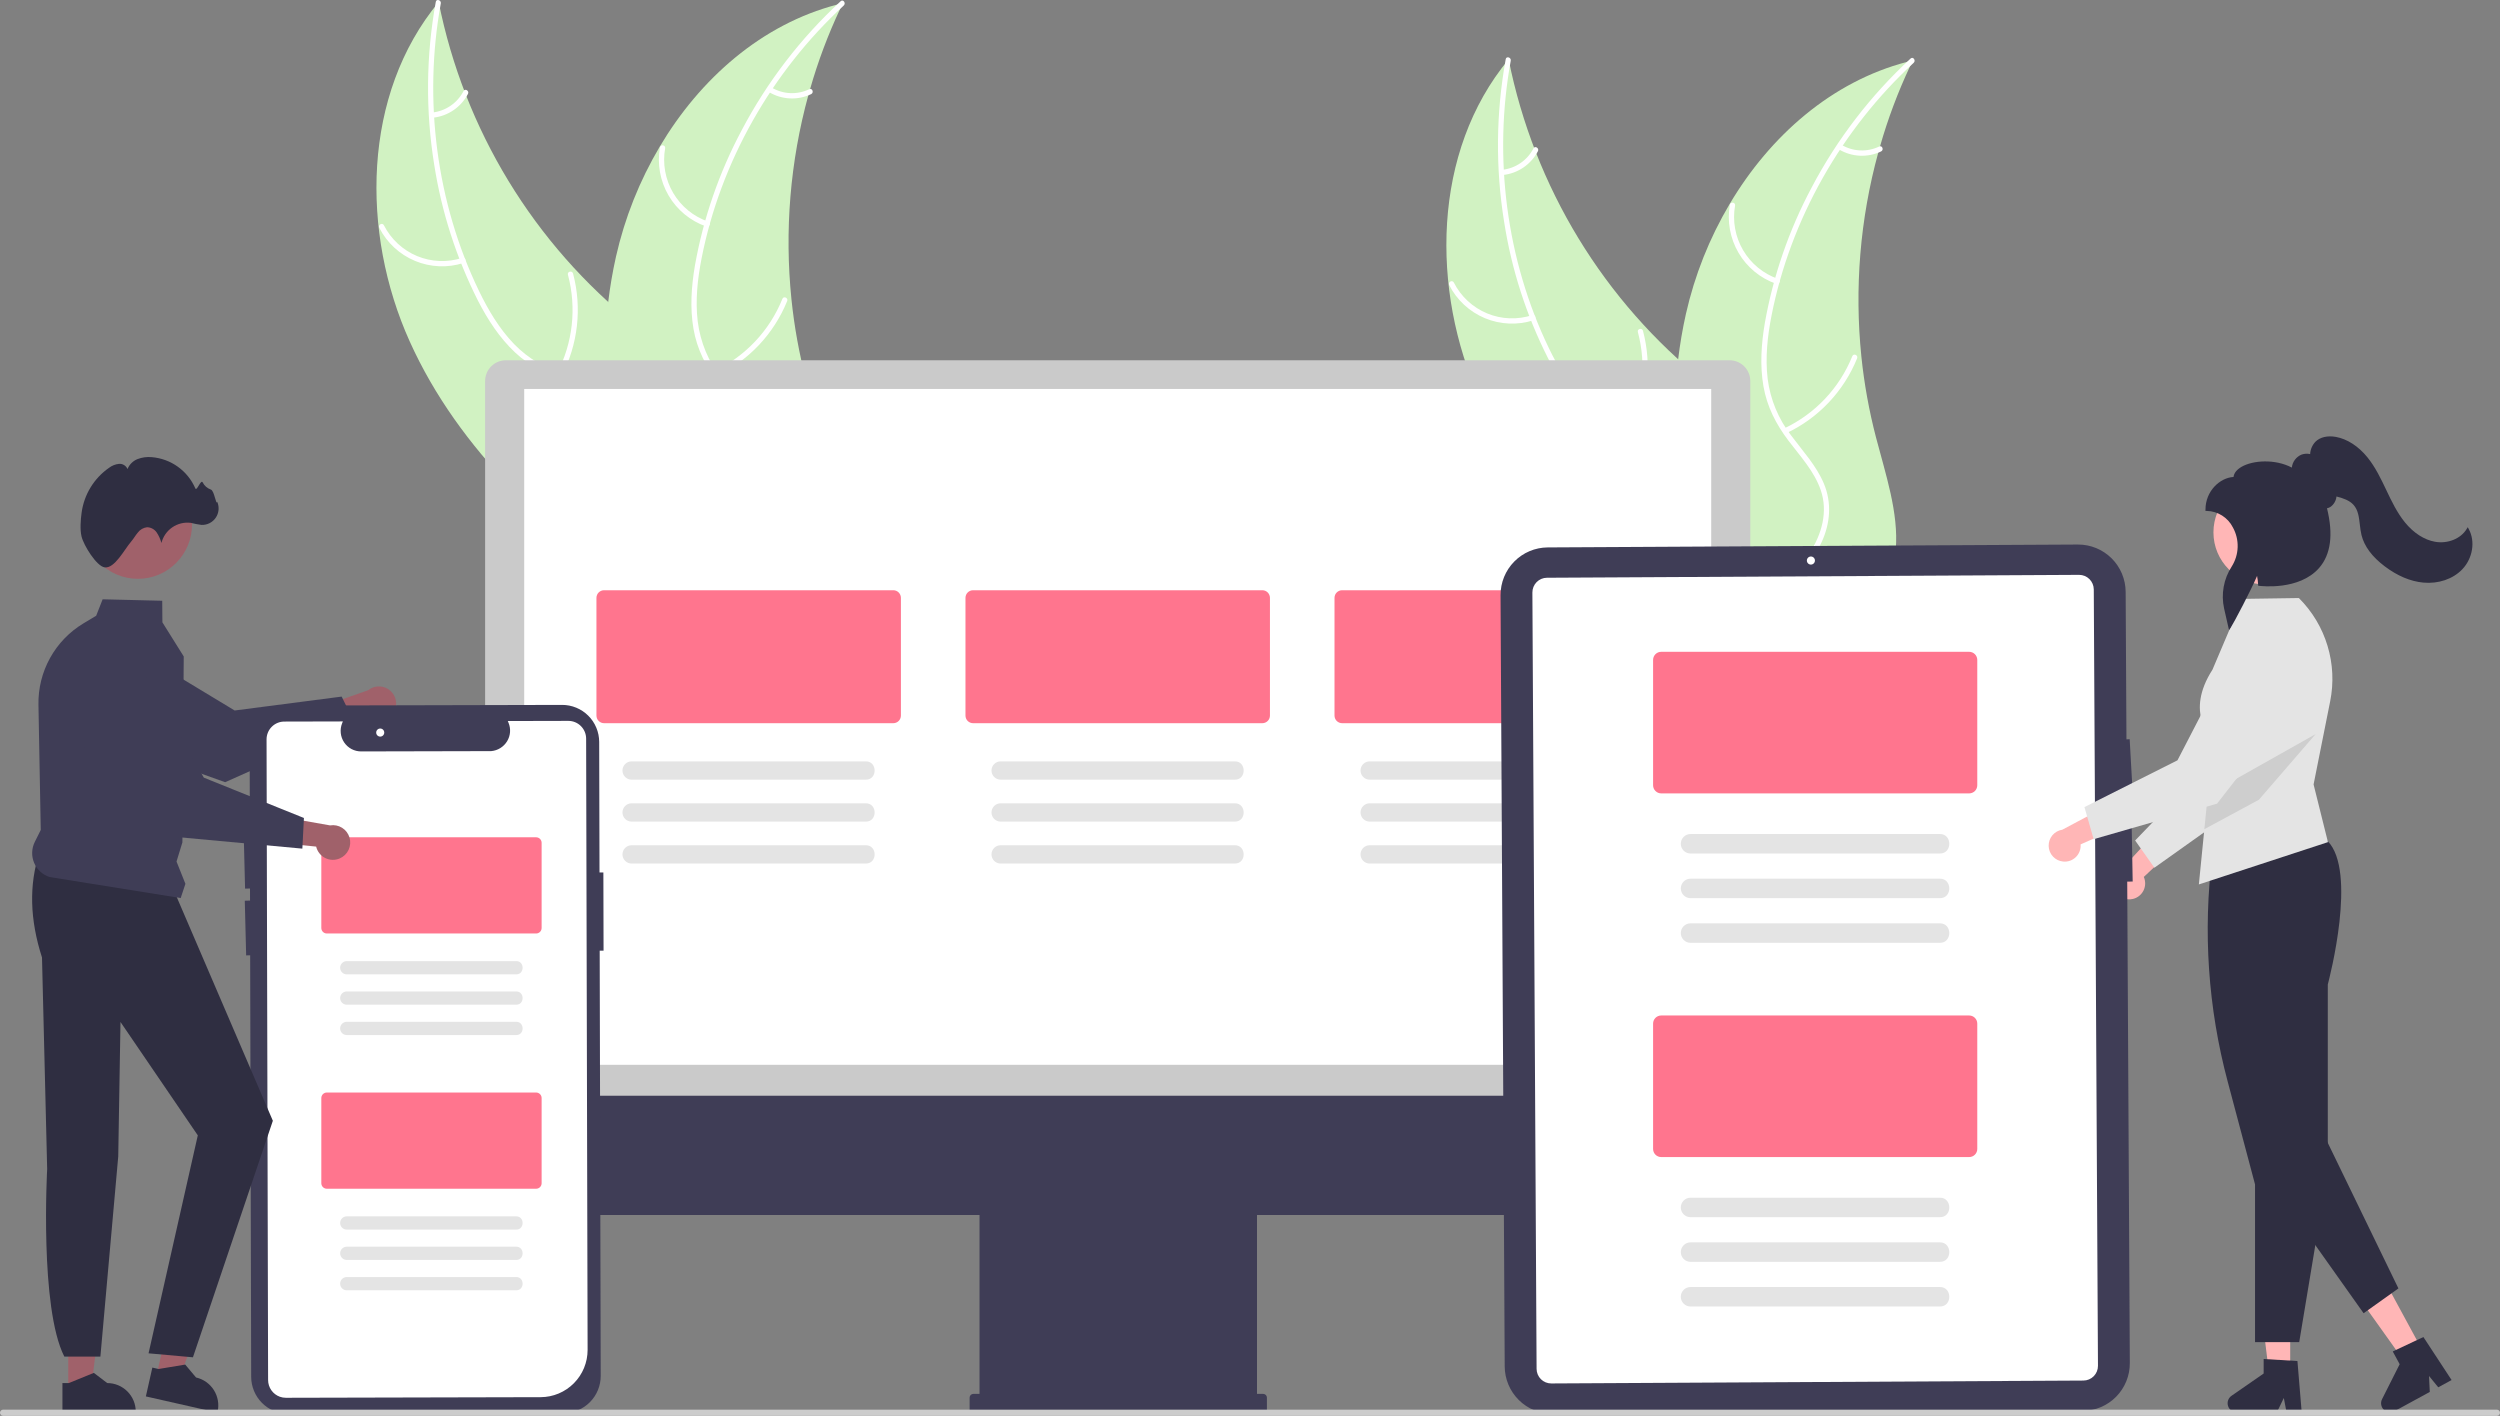 <svg width="309" height="175" viewBox="0 0 309 175" fill="none" xmlns="http://www.w3.org/2000/svg">
<rect x="0" y="0" width="309" height="175" fill="#808080" stroke="none"/>
<g clip-path="url(#clip0_9_335)">
<path d="M263.647 111.105C263.926 111.036 264.187 110.906 264.41 110.726C264.634 110.545 264.816 110.317 264.942 110.058C265.069 109.799 265.137 109.515 265.143 109.227C265.148 108.939 265.09 108.653 264.974 108.39L270.077 103.603L266.547 102.752L262.242 107.428C261.813 107.654 261.482 108.029 261.312 108.484C261.141 108.938 261.143 109.439 261.316 109.892C261.489 110.346 261.822 110.719 262.252 110.943C262.681 111.166 263.178 111.224 263.647 111.105Z" fill="#FFB6B6"/>
<path d="M266.283 107.249L263.903 103.883L272.843 94.61L274.919 79.993C275.021 79.27 275.281 78.579 275.68 77.969C276.079 77.359 276.607 76.844 277.226 76.461C277.846 76.078 278.542 75.837 279.265 75.754C279.988 75.672 280.72 75.75 281.41 75.983C282.655 76.405 283.682 77.305 284.266 78.487C284.85 79.668 284.943 81.032 284.524 82.282L279.228 98.041L266.283 107.249Z" fill="#E4E4E4"/>
<path d="M283.069 169.531H280.427L279.17 159.31L283.069 159.31L283.069 169.531Z" fill="#FFB6B6"/>
<path d="M284.49 174.562H282.615L282.281 172.787L281.423 174.562H276.451C276.213 174.562 275.981 174.486 275.789 174.344C275.597 174.203 275.455 174.003 275.384 173.775C275.313 173.547 275.317 173.302 275.394 173.076C275.472 172.85 275.62 172.655 275.816 172.519L279.787 169.768V167.974L283.963 168.224L284.49 174.562Z" fill="#2F2E41"/>
<path d="M299.369 166.835L297.048 168.101L291.073 159.726L294.498 157.857L299.369 166.835Z" fill="#FFB6B6"/>
<path d="M303.015 170.573L301.368 171.471L300.228 170.072L300.322 172.043L295.954 174.426C295.745 174.54 295.504 174.585 295.268 174.552C295.032 174.52 294.813 174.412 294.641 174.246C294.47 174.08 294.357 173.863 294.317 173.627C294.278 173.391 294.315 173.149 294.422 172.936L296.599 168.616L295.744 167.04L299.532 165.257L303.015 170.573Z" fill="#2F2E41"/>
<path d="M284.182 165.891H278.722V146.391L275.341 133.678C272.915 124.587 272.27 115.11 273.443 105.772L273.447 105.734L273.477 105.709C273.564 105.636 282.215 98.461 287.688 103.95C291.376 107.649 287.91 120.951 287.716 121.682V144.614L284.182 165.891Z" fill="#2F2E41"/>
<path d="M284.168 73.946L284.14 73.917L277.177 74.023L273.46 82.773C270.02 88.133 273.31 91.181 273.541 91.664L272.883 98.241L272.459 102.484L271.779 109.315L287.735 104.087L285.959 96.957L288.011 86.671C288.466 84.397 288.354 82.045 287.683 79.825C287.013 77.604 285.805 75.585 284.168 73.946Z" fill="#E4E4E4"/>
<path d="M280.924 146.492L292.141 162.316L296.444 159.247L287.076 139.94L280.924 146.492Z" fill="#2F2E41"/>
<path d="M280.008 72.246C283.558 72.246 286.435 69.359 286.435 65.799C286.435 62.239 283.558 59.353 280.008 59.353C276.458 59.353 273.581 62.239 273.581 65.799C273.581 69.359 276.458 72.246 280.008 72.246Z" fill="#FFB6B6"/>
<path opacity="0.1" d="M286.207 90.737L279.196 98.849L272.459 102.484L272.883 98.241L276.85 96.007L286.207 90.737Z" fill="black"/>
<path d="M275.506 77.88L274.903 75.229C274.705 74.342 274.686 73.425 274.847 72.53C275.008 71.636 275.346 70.782 275.84 70.021C276.295 69.303 276.548 68.475 276.574 67.625C276.599 66.775 276.396 65.934 275.985 65.19C275.682 64.588 275.222 64.081 274.653 63.722C274.085 63.362 273.429 63.165 272.758 63.151H272.597V62.99C272.597 60.678 274.393 59.047 276.063 58.953C276.124 58.472 276.464 58.041 277.055 57.699C278.469 56.881 281.203 56.704 283.269 57.794C283.307 57.441 283.439 57.106 283.652 56.823C283.865 56.54 284.15 56.32 284.477 56.187C284.817 56.068 285.182 56.047 285.533 56.126C285.563 55.546 285.802 54.998 286.205 54.581C286.775 54.027 287.69 53.816 288.715 54.002C290.122 54.258 291.51 55.158 292.622 56.535C293.607 57.756 294.292 59.195 294.954 60.587C295.604 61.955 296.277 63.37 297.253 64.569C298.321 65.881 299.645 66.732 300.981 66.963C302.539 67.234 304.137 66.591 304.869 65.4L305.014 65.163L305.146 65.407C305.968 66.922 305.632 69.003 304.347 70.356C303.194 71.569 301.385 72.187 299.51 72.008C297.922 71.856 296.32 71.18 294.749 69.996C293.189 68.821 292.224 67.522 291.881 66.135C291.785 65.706 291.716 65.272 291.675 64.834C291.569 63.917 291.469 63.051 290.906 62.413C290.401 61.84 289.618 61.591 288.925 61.404L288.788 61.367C288.763 61.625 288.683 61.875 288.552 62.099C288.421 62.323 288.243 62.515 288.03 62.663C287.902 62.74 287.762 62.794 287.616 62.823C288.42 66.07 288.09 68.555 286.632 70.212C284.172 73.01 279.445 72.435 279.244 72.409L279.111 72.392L279.105 72.257C279.087 71.897 279.043 71.538 278.973 71.183C278.296 72.82 276.018 77.146 275.714 77.582L275.506 77.88Z" fill="#2F2E41"/>
<path d="M48.526 88.288C48.339 88.536 48.099 88.74 47.824 88.884C47.549 89.029 47.246 89.112 46.935 89.127C46.625 89.141 46.316 89.088 46.028 88.969C45.741 88.851 45.483 88.671 45.273 88.442L38.351 91.461L39.025 87.586L45.495 85.313C45.902 84.984 46.416 84.816 46.938 84.841C47.46 84.867 47.955 85.083 48.328 85.45C48.702 85.817 48.929 86.308 48.965 86.831C49.002 87.354 48.846 87.873 48.526 88.288Z" fill="#A0616A"/>
<path d="M43.907 89.498L27.829 96.68L27.795 96.668L9.47 90.119C8.105 89.404 7.065 88.192 6.562 86.732C6.058 85.272 6.131 83.675 6.764 82.267C7.114 81.489 7.625 80.794 8.263 80.228C8.901 79.663 9.651 79.239 10.464 78.985C11.277 78.731 12.134 78.653 12.979 78.755C13.825 78.858 14.639 79.138 15.368 79.579L29.005 87.817L42.228 86.099L43.907 89.498Z" fill="#3F3D56"/>
<path d="M50.643 42.208C44.565 28.724 44.789 11.634 54.222 0.256C57.378 16.033 65.996 30.182 78.552 40.2C83.409 44.046 89.21 47.816 90.536 53.878C91.362 57.649 90.192 61.639 88.169 64.924C86.146 68.21 83.326 70.912 80.538 73.576L80.225 74.487C68.095 66.064 56.721 55.691 50.643 42.208Z" fill="#D1F2C2"/>
<path d="M54.484 0.421C52.314 12.342 53.926 25.037 59.203 35.96C60.344 38.321 61.706 40.617 63.529 42.516C65.321 44.354 67.571 45.677 70.045 46.347C72.339 47.019 74.763 47.44 76.855 48.659C79.059 49.944 80.427 52.101 80.96 54.574C81.612 57.6 81.142 60.681 80.577 63.677C79.949 67.004 79.245 70.45 80.154 73.795C80.264 74.2 79.631 74.347 79.521 73.943C77.94 68.124 81.014 62.385 80.585 56.535C80.384 53.805 79.362 51.119 77.028 49.538C74.987 48.154 72.488 47.718 70.159 47.058C67.714 46.365 65.518 45.307 63.649 43.55C61.737 41.754 60.283 39.507 59.087 37.185C56.414 31.9 54.587 26.226 53.671 20.371C52.589 13.695 52.654 6.882 53.863 0.228C53.938 -0.184 54.559 0.012 54.484 0.421Z" fill="white"/>
<path d="M57.301 32.5C55.332 33.133 53.203 33.043 51.294 32.247C49.384 31.451 47.819 30 46.878 28.153C46.689 27.779 47.26 27.466 47.45 27.841C48.323 29.562 49.781 30.914 51.56 31.652C53.339 32.389 55.323 32.465 57.153 31.865C57.551 31.735 57.697 32.371 57.301 32.5Z" fill="white"/>
<path d="M68.837 46.16C70.805 42.408 71.29 38.05 70.196 33.956C70.088 33.55 70.721 33.402 70.829 33.807C71.96 38.071 71.445 42.605 69.389 46.505C69.193 46.876 68.642 46.53 68.837 46.16Z" fill="white"/>
<path d="M53.425 13.907C54.238 13.821 55.017 13.534 55.692 13.072C56.367 12.61 56.917 11.987 57.292 11.259C57.484 10.885 58.035 11.232 57.844 11.603C57.426 12.405 56.818 13.093 56.073 13.605C55.329 14.117 54.47 14.439 53.573 14.542C53.489 14.559 53.403 14.543 53.33 14.498C53.257 14.452 53.205 14.381 53.183 14.298C53.163 14.214 53.178 14.126 53.224 14.052C53.269 13.979 53.342 13.927 53.425 13.907Z" fill="white"/>
<path d="M104.176 0.388C104.064 0.625 103.951 0.862 103.84 1.104C102.339 4.296 101.098 7.606 100.131 10.999C100.052 11.261 99.976 11.527 99.905 11.789C97.661 19.991 96.956 28.539 97.824 36.999C98.172 40.365 98.775 43.7 99.628 46.974C100.807 51.496 102.443 56.304 102.073 60.82C102.04 61.291 101.978 61.76 101.887 62.224L81.359 74.799C81.298 74.804 81.239 74.814 81.178 74.819L80.381 75.359C80.326 75.193 80.271 75.02 80.216 74.854C80.183 74.758 80.155 74.659 80.122 74.563C80.102 74.499 80.081 74.433 80.059 74.376C80.052 74.354 80.046 74.333 80.042 74.316C80.02 74.258 80.005 74.203 79.986 74.15C79.68 73.183 79.38 72.212 79.087 71.237C79.084 71.233 79.084 71.233 79.086 71.225C76.868 63.793 75.25 56.109 74.846 48.424C74.833 48.193 74.818 47.957 74.816 47.72C74.653 44.255 74.772 40.782 75.173 37.336C75.399 35.45 75.72 33.577 76.134 31.723C77.215 26.936 79.039 22.349 81.541 18.13C86.529 9.721 94.144 3.006 103.463 0.568C103.701 0.505 103.935 0.446 104.176 0.388Z" fill="#D1F2C2"/>
<path d="M104.289 0.678C95.399 8.886 89.066 19.995 86.722 31.903C86.215 34.477 85.925 37.133 86.241 39.75C86.568 42.299 87.57 44.714 89.143 46.743C90.572 48.665 92.255 50.465 93.192 52.701C94.181 55.059 93.979 57.607 92.919 59.903C91.624 62.713 89.398 64.888 87.148 66.94C84.65 69.217 82.019 71.543 80.737 74.763C80.582 75.153 79.988 74.888 80.143 74.499C82.373 68.898 88.273 66.172 91.442 61.242C92.921 58.941 93.717 56.179 92.803 53.507C92.004 51.171 90.27 49.313 88.807 47.38C87.271 45.35 86.153 43.179 85.715 40.648C85.267 38.06 85.455 35.387 85.894 32.811C86.933 26.977 88.88 21.343 91.663 16.116C94.808 10.132 98.949 4.732 103.909 0.149C104.216 -0.135 104.595 0.396 104.289 0.678Z" fill="white"/>
<path d="M87.28 27.992C85.328 27.308 83.682 25.951 82.635 24.162C81.589 22.374 81.211 20.27 81.568 18.228C81.641 17.815 82.285 17.91 82.211 18.324C81.875 20.225 82.228 22.184 83.206 23.848C84.183 25.512 85.722 26.77 87.543 27.396C87.939 27.532 87.674 28.128 87.28 27.992Z" fill="white"/>
<path d="M88.291 45.865C92.114 44.057 95.118 40.871 96.703 36.941C96.859 36.551 97.454 36.816 97.297 37.205C95.64 41.291 92.508 44.601 88.525 46.473C88.145 46.651 87.913 46.042 88.291 45.865Z" fill="white"/>
<path d="M95.348 10.806C96.048 11.228 96.842 11.47 97.659 11.508C98.475 11.547 99.288 11.381 100.025 11.027C100.402 10.844 100.634 11.453 100.259 11.635C99.443 12.023 98.545 12.205 97.643 12.164C96.741 12.123 95.863 11.862 95.085 11.402C95.008 11.365 94.948 11.3 94.917 11.22C94.886 11.14 94.887 11.052 94.919 10.972C94.954 10.893 95.019 10.832 95.099 10.801C95.18 10.77 95.269 10.771 95.348 10.806Z" fill="white"/>
<path d="M182.887 49.29C176.809 35.807 177.033 18.716 186.466 7.338C189.622 23.115 198.24 37.264 210.797 47.282C215.653 51.128 221.454 54.898 222.78 60.96C223.606 64.731 222.436 68.721 220.413 72.006C218.39 75.292 215.57 77.994 212.782 80.658L212.469 81.569C200.339 73.146 188.965 62.773 182.887 49.29Z" fill="#D1F2C2"/>
<path d="M186.729 7.503C184.558 19.425 186.17 32.119 191.447 43.042C192.588 45.403 193.95 47.699 195.774 49.598C197.565 51.436 199.815 52.759 202.289 53.429C204.583 54.101 207.008 54.522 209.099 55.741C211.303 57.027 212.672 59.183 213.204 61.657C213.857 64.683 213.386 67.763 212.821 70.76C212.193 74.087 211.489 77.532 212.398 80.877C212.508 81.282 211.875 81.43 211.765 81.025C210.184 75.206 213.258 69.467 212.829 63.617C212.628 60.887 211.606 58.201 209.272 56.62C207.231 55.237 204.732 54.801 202.403 54.141C199.958 53.447 197.762 52.389 195.893 50.633C193.981 48.836 192.527 46.589 191.331 44.267C188.658 38.982 186.83 33.308 185.915 27.453C184.833 20.777 184.898 13.964 186.107 7.31C186.182 6.899 186.803 7.094 186.729 7.503Z" fill="white"/>
<path d="M189.545 39.582C187.576 40.215 185.447 40.125 183.537 39.329C181.628 38.533 180.063 37.082 179.122 35.235C178.933 34.861 179.504 34.549 179.694 34.923C180.567 36.645 182.024 37.996 183.804 38.734C185.583 39.472 187.567 39.547 189.397 38.947C189.795 38.817 189.941 39.453 189.545 39.582Z" fill="white"/>
<path d="M201.081 53.242C203.049 49.49 203.534 45.133 202.44 41.038C202.331 40.632 202.965 40.484 203.073 40.89C204.204 45.153 203.689 49.687 201.633 53.587C201.437 53.958 200.886 53.612 201.081 53.242Z" fill="white"/>
<path d="M185.669 20.989C186.482 20.903 187.261 20.616 187.936 20.154C188.611 19.692 189.161 19.069 189.536 18.341C189.728 17.967 190.279 18.314 190.088 18.685C189.67 19.488 189.062 20.175 188.317 20.687C187.573 21.2 186.714 21.521 185.817 21.624C185.733 21.641 185.646 21.625 185.574 21.58C185.501 21.534 185.449 21.463 185.427 21.381C185.407 21.296 185.422 21.208 185.468 21.135C185.513 21.061 185.585 21.009 185.669 20.989Z" fill="white"/>
<path d="M236.42 7.47C236.307 7.707 236.195 7.944 236.084 8.186C234.583 11.378 233.342 14.688 232.375 18.081C232.296 18.343 232.22 18.609 232.149 18.872C229.905 27.073 229.199 35.621 230.067 44.081C230.416 47.447 231.019 50.782 231.872 54.056C233.05 58.578 234.687 63.387 234.317 67.902C234.284 68.373 234.222 68.842 234.131 69.306L213.602 81.881C213.541 81.886 213.483 81.896 213.422 81.901L212.625 82.441C212.569 82.275 212.515 82.102 212.459 81.936C212.427 81.84 212.399 81.742 212.366 81.646C212.345 81.581 212.325 81.516 212.303 81.458C212.296 81.437 212.29 81.415 212.286 81.398C212.264 81.341 212.249 81.285 212.23 81.232C211.924 80.265 211.624 79.294 211.331 78.32C211.328 78.315 211.328 78.315 211.329 78.307C209.112 70.875 207.493 63.191 207.089 55.506C207.077 55.275 207.062 55.039 207.059 54.802C206.896 51.337 207.016 47.864 207.417 44.418C207.643 42.532 207.964 40.659 208.378 38.805C209.459 34.018 211.283 29.431 213.785 25.212C218.773 16.804 226.388 10.088 235.707 7.65C235.945 7.587 236.179 7.528 236.42 7.47Z" fill="#D1F2C2"/>
<path d="M236.533 7.76C227.643 15.968 221.31 27.078 218.966 38.985C218.459 41.559 218.169 44.215 218.484 46.832C218.812 49.382 219.814 51.796 221.387 53.826C222.815 55.747 224.498 57.547 225.436 59.783C226.425 62.141 226.223 64.689 225.163 66.985C223.867 69.795 221.642 71.971 219.392 74.022C216.894 76.3 214.263 78.626 212.981 81.845C212.826 82.235 212.232 81.97 212.387 81.581C214.617 75.98 220.517 73.254 223.686 68.324C225.165 66.023 225.961 63.261 225.047 60.589C224.248 58.253 222.514 56.395 221.051 54.462C219.515 52.432 218.397 50.261 217.959 47.73C217.511 45.142 217.699 42.469 218.138 39.893C219.177 34.059 221.123 28.425 223.907 23.198C227.051 17.214 231.193 11.814 236.153 7.231C236.46 6.948 236.838 7.478 236.533 7.76Z" fill="white"/>
<path d="M219.524 35.074C217.572 34.391 215.926 33.033 214.88 31.245C213.833 29.456 213.455 27.352 213.812 25.31C213.886 24.897 214.529 24.992 214.455 25.406C214.119 27.307 214.472 29.267 215.45 30.93C216.427 32.594 217.966 33.852 219.788 34.478C220.183 34.614 219.918 35.21 219.524 35.074Z" fill="white"/>
<path d="M220.535 52.947C224.358 51.139 227.362 47.953 228.946 44.023C229.103 43.633 229.698 43.898 229.541 44.287C227.884 48.373 224.752 51.683 220.769 53.555C220.389 53.733 220.157 53.124 220.535 52.947Z" fill="white"/>
<path d="M227.592 17.888C228.292 18.311 229.086 18.552 229.902 18.59C230.719 18.629 231.532 18.463 232.269 18.109C232.646 17.926 232.878 18.536 232.503 18.717C231.687 19.105 230.789 19.287 229.887 19.246C228.985 19.206 228.106 18.944 227.328 18.485C227.252 18.447 227.192 18.382 227.161 18.302C227.13 18.222 227.131 18.134 227.163 18.054C227.198 17.976 227.263 17.914 227.343 17.883C227.423 17.852 227.513 17.854 227.592 17.888Z" fill="white"/>
<path d="M59.961 137.889H216.336V47.093C216.336 46.413 216.066 45.761 215.586 45.28C215.107 44.799 214.456 44.528 213.778 44.528H62.52C61.841 44.528 61.191 44.799 60.711 45.28C60.231 45.761 59.962 46.413 59.961 47.093V137.889Z" fill="#CACACA"/>
<path d="M211.505 48.076H64.793V131.61H211.505V48.076Z" fill="white"/>
<path d="M59.825 135.432V146.637C59.825 147.101 59.916 147.561 60.093 147.99C60.271 148.419 60.53 148.809 60.858 149.138C61.185 149.466 61.574 149.727 62.002 149.904C62.43 150.082 62.889 150.174 63.352 150.174H121.069V172.285H120.302C120.242 172.285 120.182 172.297 120.127 172.32C120.071 172.344 120.02 172.377 119.978 172.42C119.935 172.463 119.902 172.513 119.879 172.569C119.856 172.625 119.844 172.685 119.844 172.745V174.283C119.844 174.343 119.856 174.403 119.879 174.459C119.902 174.514 119.935 174.565 119.978 174.608C120.02 174.65 120.071 174.684 120.127 174.707C120.182 174.73 120.242 174.742 120.302 174.742H156.132C156.192 174.742 156.252 174.73 156.307 174.707C156.363 174.684 156.413 174.65 156.456 174.608C156.498 174.565 156.532 174.514 156.555 174.459C156.578 174.403 156.59 174.343 156.59 174.283V172.745C156.59 172.685 156.578 172.625 156.555 172.569C156.532 172.513 156.498 172.463 156.456 172.42C156.413 172.377 156.363 172.344 156.307 172.32C156.252 172.297 156.192 172.285 156.132 172.285H155.365V150.174H213.082C213.545 150.174 214.004 150.082 214.432 149.904C214.86 149.727 215.248 149.466 215.576 149.138C215.903 148.809 216.163 148.419 216.34 147.99C216.518 147.561 216.609 147.101 216.609 146.637V135.432L59.825 135.432Z" fill="#3F3D56"/>
<path d="M110.413 89.387H74.66C74.411 89.387 74.172 89.287 73.996 89.111C73.82 88.934 73.721 88.695 73.72 88.445V73.895C73.721 73.646 73.82 73.406 73.996 73.229C74.172 73.053 74.411 72.953 74.66 72.953H110.413C110.662 72.953 110.901 73.053 111.077 73.229C111.253 73.406 111.352 73.646 111.353 73.895V88.445C111.352 88.695 111.253 88.934 111.077 89.111C110.901 89.287 110.662 89.387 110.413 89.387Z" fill="#FF758E"/>
<path d="M107.009 96.367H78.064C77.765 96.367 77.478 96.247 77.267 96.035C77.056 95.823 76.937 95.535 76.937 95.236C76.937 94.936 77.056 94.648 77.267 94.436C77.478 94.224 77.765 94.105 78.064 94.105H107.009C108.463 94.084 108.477 96.387 107.009 96.367Z" fill="#E4E4E4"/>
<path d="M107.009 101.55H78.064C77.765 101.55 77.478 101.431 77.267 101.219C77.056 101.007 76.937 100.719 76.937 100.419C76.937 100.119 77.056 99.832 77.267 99.62C77.478 99.407 77.765 99.288 78.064 99.288H107.009C108.463 99.268 108.477 101.571 107.009 101.55Z" fill="#E4E4E4"/>
<path d="M107.009 106.734H78.064C77.765 106.734 77.478 106.615 77.267 106.403C77.056 106.19 76.937 105.903 76.937 105.603C76.937 105.303 77.056 105.015 77.267 104.803C77.478 104.591 77.765 104.472 78.064 104.472H107.009C108.463 104.451 108.477 106.754 107.009 106.734Z" fill="#E4E4E4"/>
<path d="M156.025 89.387H120.272C120.023 89.387 119.784 89.287 119.608 89.111C119.432 88.934 119.333 88.695 119.333 88.445V73.895C119.333 73.646 119.432 73.406 119.608 73.229C119.784 73.053 120.023 72.953 120.272 72.953H156.025C156.274 72.953 156.513 73.053 156.689 73.229C156.865 73.406 156.965 73.646 156.965 73.895V88.445C156.965 88.695 156.865 88.934 156.689 89.111C156.513 89.287 156.274 89.387 156.025 89.387Z" fill="#FF758E"/>
<path d="M152.621 96.367H123.677C123.378 96.367 123.091 96.247 122.879 96.035C122.668 95.823 122.549 95.535 122.549 95.236C122.549 94.936 122.668 94.648 122.879 94.436C123.091 94.224 123.378 94.105 123.677 94.105H152.621C154.075 94.084 154.09 96.387 152.621 96.367Z" fill="#E4E4E4"/>
<path d="M152.621 101.55H123.677C123.378 101.55 123.091 101.431 122.879 101.219C122.668 101.007 122.549 100.719 122.549 100.419C122.549 100.119 122.668 99.832 122.879 99.62C123.091 99.407 123.378 99.288 123.677 99.288H152.621C154.075 99.268 154.09 101.571 152.621 101.55Z" fill="#E4E4E4"/>
<path d="M152.621 106.734H123.677C123.378 106.734 123.091 106.615 122.879 106.403C122.668 106.19 122.549 105.903 122.549 105.603C122.549 105.303 122.668 105.015 122.879 104.803C123.091 104.591 123.378 104.472 123.677 104.472H152.621C154.075 104.451 154.09 106.754 152.621 106.734Z" fill="#E4E4E4"/>
<path d="M201.637 89.387H165.885C165.635 89.387 165.397 89.287 165.22 89.111C165.044 88.934 164.945 88.695 164.945 88.445V73.895C164.945 73.646 165.044 73.406 165.22 73.229C165.397 73.053 165.635 72.953 165.885 72.953H201.637C201.887 72.953 202.125 73.053 202.302 73.229C202.478 73.406 202.577 73.646 202.577 73.895V88.445C202.577 88.695 202.478 88.934 202.302 89.111C202.125 89.287 201.887 89.387 201.637 89.387Z" fill="#FF758E"/>
<path d="M198.233 96.367H169.289C168.99 96.367 168.703 96.247 168.492 96.035C168.28 95.823 168.161 95.535 168.161 95.236C168.161 94.936 168.28 94.648 168.492 94.436C168.703 94.224 168.99 94.105 169.289 94.105H198.233C199.687 94.084 199.702 96.387 198.233 96.367Z" fill="#E4E4E4"/>
<path d="M198.233 101.55H169.289C168.99 101.55 168.704 101.43 168.493 101.218C168.282 101.006 168.163 100.719 168.163 100.419C168.163 100.12 168.282 99.832 168.493 99.62C168.704 99.408 168.99 99.289 169.289 99.288H198.233C199.687 99.268 199.702 101.571 198.233 101.55Z" fill="#E4E4E4"/>
<path d="M198.233 106.734H169.289C168.99 106.734 168.703 106.615 168.492 106.403C168.28 106.19 168.161 105.903 168.161 105.603C168.161 105.303 168.28 105.015 168.492 104.803C168.703 104.591 168.99 104.472 169.289 104.472H198.233C199.687 104.451 199.702 106.754 198.233 106.734Z" fill="#E4E4E4"/>
<path d="M262.731 73.149L262.829 91.386L263.227 91.363L263.606 98.115L262.866 98.155L262.887 102.211L263.479 102.2L263.599 108.957L262.925 108.969L263.246 168.477C263.253 170.035 262.643 171.533 261.55 172.64C260.458 173.748 258.972 174.376 257.418 174.386L191.874 174.742C190.32 174.749 188.827 174.138 187.723 173.042C186.618 171.946 185.992 170.456 185.982 168.898L185.468 73.57C185.461 72.012 186.07 70.514 187.163 69.406C188.256 68.299 189.742 67.671 191.295 67.661L256.839 67.305C258.393 67.298 259.885 67.91 260.99 69.005C262.094 70.101 262.72 71.591 262.731 73.149Z" fill="#3F3D56"/>
<path d="M257.513 170.637L191.738 170.995C191.259 170.997 190.799 170.808 190.459 170.471C190.118 170.133 189.925 169.673 189.922 169.193L189.403 73.232C189.401 72.751 189.589 72.29 189.926 71.948C190.263 71.607 190.721 71.413 191.2 71.41L256.975 71.052C257.453 71.05 257.914 71.239 258.254 71.577C258.594 71.915 258.787 72.374 258.791 72.854L259.309 168.816C259.311 169.296 259.124 169.757 258.787 170.099C258.45 170.44 257.992 170.634 257.513 170.637Z" fill="white"/>
<path d="M223.827 69.783C224.103 69.783 224.326 69.559 224.326 69.283C224.326 69.007 224.103 68.783 223.827 68.783C223.552 68.783 223.329 69.007 223.329 69.283C223.329 69.559 223.552 69.783 223.827 69.783Z" fill="white"/>
<path d="M243.391 98.063H205.322C205.057 98.062 204.803 97.956 204.615 97.768C204.427 97.58 204.322 97.325 204.322 97.059V81.568C204.322 81.302 204.427 81.046 204.615 80.858C204.803 80.67 205.057 80.564 205.322 80.564H243.391C243.656 80.564 243.91 80.67 244.098 80.858C244.285 81.046 244.391 81.302 244.391 81.568V97.059C244.391 97.325 244.285 97.58 244.098 97.768C243.91 97.956 243.656 98.062 243.391 98.063Z" fill="#FF758E"/>
<path d="M239.766 105.494H208.947C208.629 105.494 208.323 105.367 208.098 105.141C207.873 104.915 207.746 104.609 207.746 104.29C207.746 103.97 207.873 103.664 208.098 103.438C208.323 103.212 208.629 103.085 208.947 103.085H239.766C241.314 103.064 241.33 105.516 239.766 105.494Z" fill="#E4E4E4"/>
<path d="M239.766 111.013H208.947C208.629 111.013 208.324 110.886 208.099 110.66C207.875 110.434 207.748 110.128 207.748 109.809C207.748 109.49 207.875 109.184 208.099 108.958C208.324 108.732 208.629 108.605 208.947 108.605H239.766C241.314 108.583 241.33 111.035 239.766 111.013Z" fill="#E4E4E4"/>
<path d="M239.766 116.533H208.947C208.629 116.533 208.323 116.406 208.098 116.18C207.873 115.954 207.746 115.648 207.746 115.328C207.746 115.009 207.873 114.703 208.098 114.477C208.323 114.251 208.629 114.124 208.947 114.124H239.766C241.314 114.102 241.33 116.554 239.766 116.533Z" fill="#E4E4E4"/>
<path d="M243.391 143.013H205.322C205.057 143.013 204.803 142.907 204.615 142.719C204.427 142.531 204.322 142.276 204.322 142.01V126.518C204.322 126.252 204.427 125.997 204.615 125.809C204.803 125.621 205.057 125.515 205.322 125.515H243.391C243.656 125.515 243.91 125.621 244.098 125.809C244.285 125.997 244.391 126.252 244.391 126.518V142.01C244.391 142.276 244.285 142.531 244.098 142.719C243.91 142.907 243.656 143.013 243.391 143.013Z" fill="#FF758E"/>
<path d="M239.766 150.444H208.947C208.629 150.444 208.323 150.318 208.098 150.092C207.873 149.866 207.746 149.56 207.746 149.24C207.746 148.921 207.873 148.615 208.098 148.389C208.323 148.163 208.629 148.036 208.947 148.036H239.766C241.314 148.014 241.33 150.466 239.766 150.444Z" fill="#E4E4E4"/>
<path d="M239.766 155.964H208.947C208.629 155.963 208.324 155.836 208.099 155.61C207.875 155.385 207.748 155.079 207.748 154.76C207.748 154.44 207.875 154.135 208.099 153.909C208.324 153.683 208.629 153.556 208.947 153.555H239.766C241.314 153.534 241.33 155.986 239.766 155.964Z" fill="#E4E4E4"/>
<path d="M239.766 161.483H208.947C208.629 161.483 208.323 161.356 208.098 161.13C207.873 160.905 207.746 160.598 207.746 160.279C207.746 159.96 207.873 159.653 208.098 159.427C208.323 159.202 208.629 159.075 208.947 159.075H239.766C241.314 159.053 241.33 161.505 239.766 161.483Z" fill="#E4E4E4"/>
<path d="M74.249 170.06L74.122 117.506L74.6 117.504L74.577 107.839L74.099 107.84L74.06 91.704C74.058 91.101 73.939 90.505 73.707 89.949C73.476 89.392 73.138 88.887 72.712 88.462C72.286 88.037 71.781 87.7 71.225 87.471C70.669 87.242 70.074 87.124 69.473 87.126L35.422 87.208C34.821 87.21 34.226 87.33 33.671 87.562C33.117 87.794 32.613 88.133 32.189 88.56C31.765 88.987 31.429 89.494 31.201 90.052C30.972 90.609 30.855 91.206 30.857 91.808L30.884 103.059L30.123 103.078L30.291 109.836L30.9 109.821L30.904 111.312L30.256 111.329L30.424 118.087L30.92 118.074L31.046 170.164C31.046 170.767 31.165 171.364 31.396 171.921C31.627 172.478 31.965 172.983 32.391 173.409C32.817 173.834 33.323 174.171 33.879 174.4C34.435 174.628 35.031 174.745 35.632 174.742L69.684 174.66C70.897 174.656 72.059 174.169 72.915 173.306C73.77 172.444 74.25 171.276 74.249 170.06Z" fill="#3F3D56"/>
<path d="M34.591 172.639C34.166 172.486 33.799 172.206 33.539 171.836C33.279 171.466 33.138 171.025 33.137 170.573L32.946 91.39C32.945 90.807 33.174 90.247 33.585 89.834C33.995 89.42 34.552 89.187 35.133 89.186L42.378 89.168L42.289 89.39C42.133 89.775 42.074 90.193 42.118 90.606C42.161 91.02 42.305 91.416 42.537 91.761C42.769 92.105 43.082 92.387 43.448 92.582C43.814 92.776 44.223 92.877 44.637 92.876L60.716 92.838C61.116 92.802 61.503 92.674 61.844 92.461C62.185 92.248 62.472 91.958 62.681 91.614C62.886 91.276 63.01 90.893 63.04 90.498C63.07 90.103 63.007 89.706 62.855 89.34L62.764 89.119L70.248 89.101C70.83 89.1 71.387 89.331 71.799 89.742C72.212 90.153 72.444 90.712 72.446 91.294L72.628 166.841C72.63 168.388 72.02 169.873 70.932 170.969C69.844 172.066 68.367 172.685 66.824 172.69L35.335 172.766C35.081 172.767 34.83 172.724 34.591 172.639Z" fill="white"/>
<path d="M46.996 91.045C47.271 91.045 47.494 90.821 47.494 90.545C47.494 90.269 47.271 90.045 46.996 90.045C46.72 90.045 46.497 90.269 46.497 90.545C46.497 90.821 46.72 91.045 46.996 91.045Z" fill="white"/>
<path d="M66.265 115.38H40.395C40.214 115.38 40.041 115.308 39.914 115.18C39.786 115.052 39.715 114.879 39.715 114.698V104.171C39.715 103.99 39.786 103.816 39.914 103.689C40.041 103.561 40.214 103.489 40.395 103.489H66.265C66.445 103.489 66.618 103.561 66.746 103.689C66.873 103.816 66.945 103.99 66.945 104.171V114.698C66.945 114.879 66.873 115.052 66.746 115.18C66.618 115.308 66.445 115.38 66.265 115.38Z" fill="#FF758E"/>
<path d="M63.802 120.43H42.858C42.751 120.431 42.644 120.41 42.545 120.369C42.446 120.328 42.356 120.267 42.28 120.191C42.204 120.115 42.144 120.025 42.103 119.926C42.062 119.826 42.04 119.72 42.04 119.612C42.04 119.504 42.062 119.398 42.103 119.298C42.144 119.199 42.204 119.109 42.28 119.033C42.356 118.957 42.446 118.897 42.545 118.855C42.644 118.814 42.751 118.793 42.858 118.794H63.802C64.854 118.779 64.865 120.445 63.802 120.43Z" fill="#E4E4E4"/>
<path d="M63.802 124.181H42.858C42.642 124.181 42.434 124.095 42.281 123.942C42.128 123.788 42.042 123.58 42.042 123.363C42.042 123.146 42.128 122.938 42.281 122.784C42.434 122.631 42.642 122.545 42.858 122.545H63.802C64.854 122.53 64.864 124.196 63.802 124.181Z" fill="#E4E4E4"/>
<path d="M63.802 127.932H42.858C42.751 127.932 42.644 127.911 42.545 127.87C42.446 127.829 42.356 127.769 42.28 127.693C42.204 127.617 42.144 127.527 42.103 127.427C42.062 127.328 42.04 127.221 42.04 127.114C42.04 127.006 42.062 126.9 42.103 126.8C42.144 126.701 42.204 126.611 42.28 126.535C42.356 126.458 42.446 126.398 42.545 126.357C42.644 126.316 42.751 126.295 42.858 126.295H63.802C64.854 126.281 64.865 127.947 63.802 127.932Z" fill="#E4E4E4"/>
<path d="M66.265 146.928H40.395C40.214 146.928 40.041 146.856 39.914 146.728C39.786 146.6 39.715 146.427 39.715 146.246V135.718C39.715 135.538 39.786 135.364 39.914 135.236C40.041 135.108 40.214 135.037 40.395 135.036H66.265C66.445 135.037 66.618 135.108 66.746 135.236C66.873 135.364 66.945 135.538 66.945 135.718V146.246C66.945 146.427 66.873 146.6 66.746 146.728C66.618 146.856 66.445 146.928 66.265 146.928Z" fill="#FF758E"/>
<path d="M63.802 151.978H42.858C42.751 151.978 42.644 151.957 42.545 151.916C42.446 151.875 42.356 151.815 42.28 151.739C42.204 151.663 42.144 151.573 42.103 151.473C42.062 151.374 42.04 151.267 42.04 151.16C42.04 151.052 42.062 150.946 42.103 150.846C42.144 150.747 42.204 150.657 42.28 150.581C42.356 150.505 42.446 150.444 42.545 150.403C42.644 150.362 42.751 150.341 42.858 150.341H63.802C64.854 150.327 64.865 151.993 63.802 151.978Z" fill="#E4E4E4"/>
<path d="M63.802 155.729H42.858C42.642 155.729 42.434 155.643 42.281 155.489C42.128 155.336 42.042 155.128 42.042 154.911C42.042 154.694 42.128 154.485 42.281 154.332C42.434 154.178 42.642 154.092 42.858 154.092H63.802C64.854 154.078 64.864 155.744 63.802 155.729Z" fill="#E4E4E4"/>
<path d="M63.802 159.48H42.858C42.751 159.48 42.644 159.459 42.545 159.418C42.446 159.377 42.356 159.317 42.28 159.241C42.204 159.165 42.144 159.074 42.103 158.975C42.062 158.876 42.04 158.769 42.04 158.661C42.04 158.554 42.062 158.447 42.103 158.348C42.144 158.248 42.204 158.158 42.28 158.082C42.356 158.006 42.446 157.946 42.545 157.905C42.644 157.864 42.751 157.843 42.858 157.843H63.802C64.854 157.828 64.865 159.495 63.802 159.48Z" fill="#E4E4E4"/>
<path d="M8.434 171.866L11.245 171.866L12.582 160.992H8.433L8.434 171.866Z" fill="#A0616A"/>
<path d="M7.717 170.946L8.508 170.946L11.597 169.686L13.253 170.946C14.189 170.946 15.086 171.319 15.748 171.982C16.409 172.646 16.781 173.546 16.781 174.484V174.599L7.717 174.599L7.717 170.946Z" fill="#2F2E41"/>
<path d="M19.328 170.09L22.069 170.711L25.762 160.399L21.715 159.483L19.328 170.09Z" fill="#A0616A"/>
<path d="M18.83 169.034L19.602 169.208L22.892 168.662L24.23 170.256C25.143 170.463 25.936 171.025 26.436 171.818C26.936 172.612 27.101 173.572 26.895 174.487L26.869 174.599L18.028 172.597L18.83 169.034Z" fill="#2F2E41"/>
<path d="M4.874 105.387C3.556 109.374 3.695 113.701 5.191 118.346L5.83 144.494C5.83 144.494 4.877 161.642 7.951 167.676H12.408L14.615 142.928L14.892 126.317L24.448 140.331L18.361 167.271L23.847 167.763L33.724 138.527L21.538 110.163L4.874 105.387Z" fill="#2F2E41"/>
<path d="M22.333 111L6.125 108.4C5.7 108.264 5.31 108.036 4.98 107.734C4.651 107.432 4.391 107.062 4.218 106.649C4.045 106.237 3.962 105.792 3.977 105.344C3.992 104.897 4.103 104.458 4.302 104.057L5.037 102.583L4.752 87.092C4.717 85.077 5.213 83.089 6.188 81.327C7.163 79.565 8.584 78.091 10.307 77.055L11.887 76.107L12.686 74.073L20.051 74.253L20.073 76.921L22.711 81.139L22.71 81.157L22.545 104.116L21.818 106.485L22.917 109.241L22.333 111Z" fill="#3F3D56"/>
<path d="M17.043 71.543C20.739 71.543 23.735 68.538 23.735 64.831C23.735 61.125 20.739 58.12 17.043 58.12C13.348 58.12 10.351 61.125 10.351 64.831C10.351 68.538 13.348 71.543 17.043 71.543Z" fill="#A0616A"/>
<path d="M10.075 66.295C9.875 65.451 9.967 64.265 10.08 63.415C10.224 62.296 10.602 61.219 11.188 60.255C11.774 59.291 12.555 58.461 13.481 57.819C13.836 57.549 14.258 57.381 14.701 57.333C14.923 57.314 15.145 57.366 15.335 57.482C15.525 57.597 15.674 57.77 15.761 57.975C15.872 57.696 16.04 57.443 16.253 57.231C16.466 57.019 16.72 56.853 17 56.743C17.561 56.528 18.165 56.446 18.763 56.505C19.923 56.601 21.035 57.01 21.982 57.689C22.929 58.367 23.674 59.29 24.14 60.36C24.319 60.786 24.818 59.213 25.045 59.615C25.253 60.033 25.616 60.353 26.056 60.507C26.5 60.631 26.68 62.464 26.855 62.037C26.99 62.353 27.044 62.698 27.011 63.04C26.977 63.383 26.858 63.711 26.664 63.995C26.47 64.278 26.208 64.508 25.901 64.663C25.595 64.817 25.255 64.892 24.912 64.879C24.464 64.821 24.02 64.736 23.582 64.624C22.778 64.522 21.965 64.719 21.297 65.178C20.628 65.636 20.149 66.324 19.952 67.112C19.83 66.654 19.635 66.219 19.374 65.823C19.242 65.626 19.065 65.464 18.857 65.349C18.65 65.235 18.418 65.172 18.181 65.166C17.955 65.192 17.737 65.264 17.539 65.377C17.342 65.491 17.17 65.644 17.034 65.827C16.739 66.174 16.518 66.579 16.221 66.924C15.35 67.937 14.172 70.298 12.931 70.126C11.952 69.99 10.348 67.446 10.075 66.295Z" fill="#2F2E41"/>
<path d="M41.991 106.101C41.706 106.225 41.397 106.285 41.087 106.277C40.777 106.268 40.472 106.192 40.194 106.052C39.916 105.913 39.672 105.714 39.48 105.47C39.287 105.226 39.15 104.943 39.078 104.64L31.567 103.879L34.045 100.829L40.797 102.019C41.313 101.932 41.842 102.037 42.285 102.315C42.729 102.594 43.055 103.025 43.202 103.528C43.349 104.032 43.307 104.571 43.084 105.045C42.86 105.52 42.472 105.895 41.991 106.101Z" fill="#A0616A"/>
<path d="M37.371 104.891L19.845 103.272L19.821 103.244L7.03 88.545C6.188 87.251 5.871 85.684 6.144 84.164C6.417 82.644 7.258 81.286 8.497 80.368C9.182 79.861 9.967 79.506 10.799 79.325C11.631 79.145 12.492 79.143 13.325 79.32C14.158 79.497 14.944 79.849 15.631 80.353C16.319 80.857 16.892 81.501 17.313 82.243L25.192 96.117L37.565 101.103L37.371 104.891Z" fill="#3F3D56"/>
<path d="M308.618 175H0.382C0.281 175 0.184 174.959 0.113 174.887C0.041 174.815 0.001 174.718 0.001 174.617C0.001 174.515 0.041 174.418 0.113 174.346C0.184 174.274 0.281 174.234 0.382 174.233H308.618C308.719 174.233 308.816 174.274 308.888 174.346C308.96 174.418 309 174.515 309 174.617C309 174.718 308.96 174.816 308.888 174.888C308.816 174.96 308.719 175 308.618 175Z" fill="#CCCCCC"/>
<path d="M255.014 106.488C255.3 106.516 255.589 106.48 255.86 106.384C256.131 106.288 256.377 106.133 256.582 105.93C256.787 105.728 256.945 105.483 257.045 105.213C257.145 104.943 257.185 104.654 257.162 104.366L263.557 101.543L260.506 99.568L254.901 102.552C254.422 102.623 253.986 102.868 253.675 103.24C253.364 103.612 253.2 104.085 253.214 104.571C253.228 105.056 253.419 105.519 253.751 105.873C254.082 106.226 254.532 106.445 255.014 106.488Z" fill="#FFB6B6"/>
<path d="M258.774 103.725L257.638 99.759L269.134 93.975L275.915 80.87C276.251 80.222 276.724 79.656 277.302 79.213C277.879 78.769 278.547 78.458 279.258 78.303C279.969 78.147 280.706 78.15 281.415 78.312C282.125 78.474 282.79 78.791 283.364 79.239C284.4 80.051 285.072 81.242 285.233 82.55C285.394 83.858 285.032 85.177 284.225 86.218L274.028 99.331L258.774 103.725Z" fill="#E4E4E4"/>
</g>
<defs>
<clipPath id="clip0_9_335">
<rect width="309" height="175" fill="white"/>
</clipPath>
</defs>
</svg>
